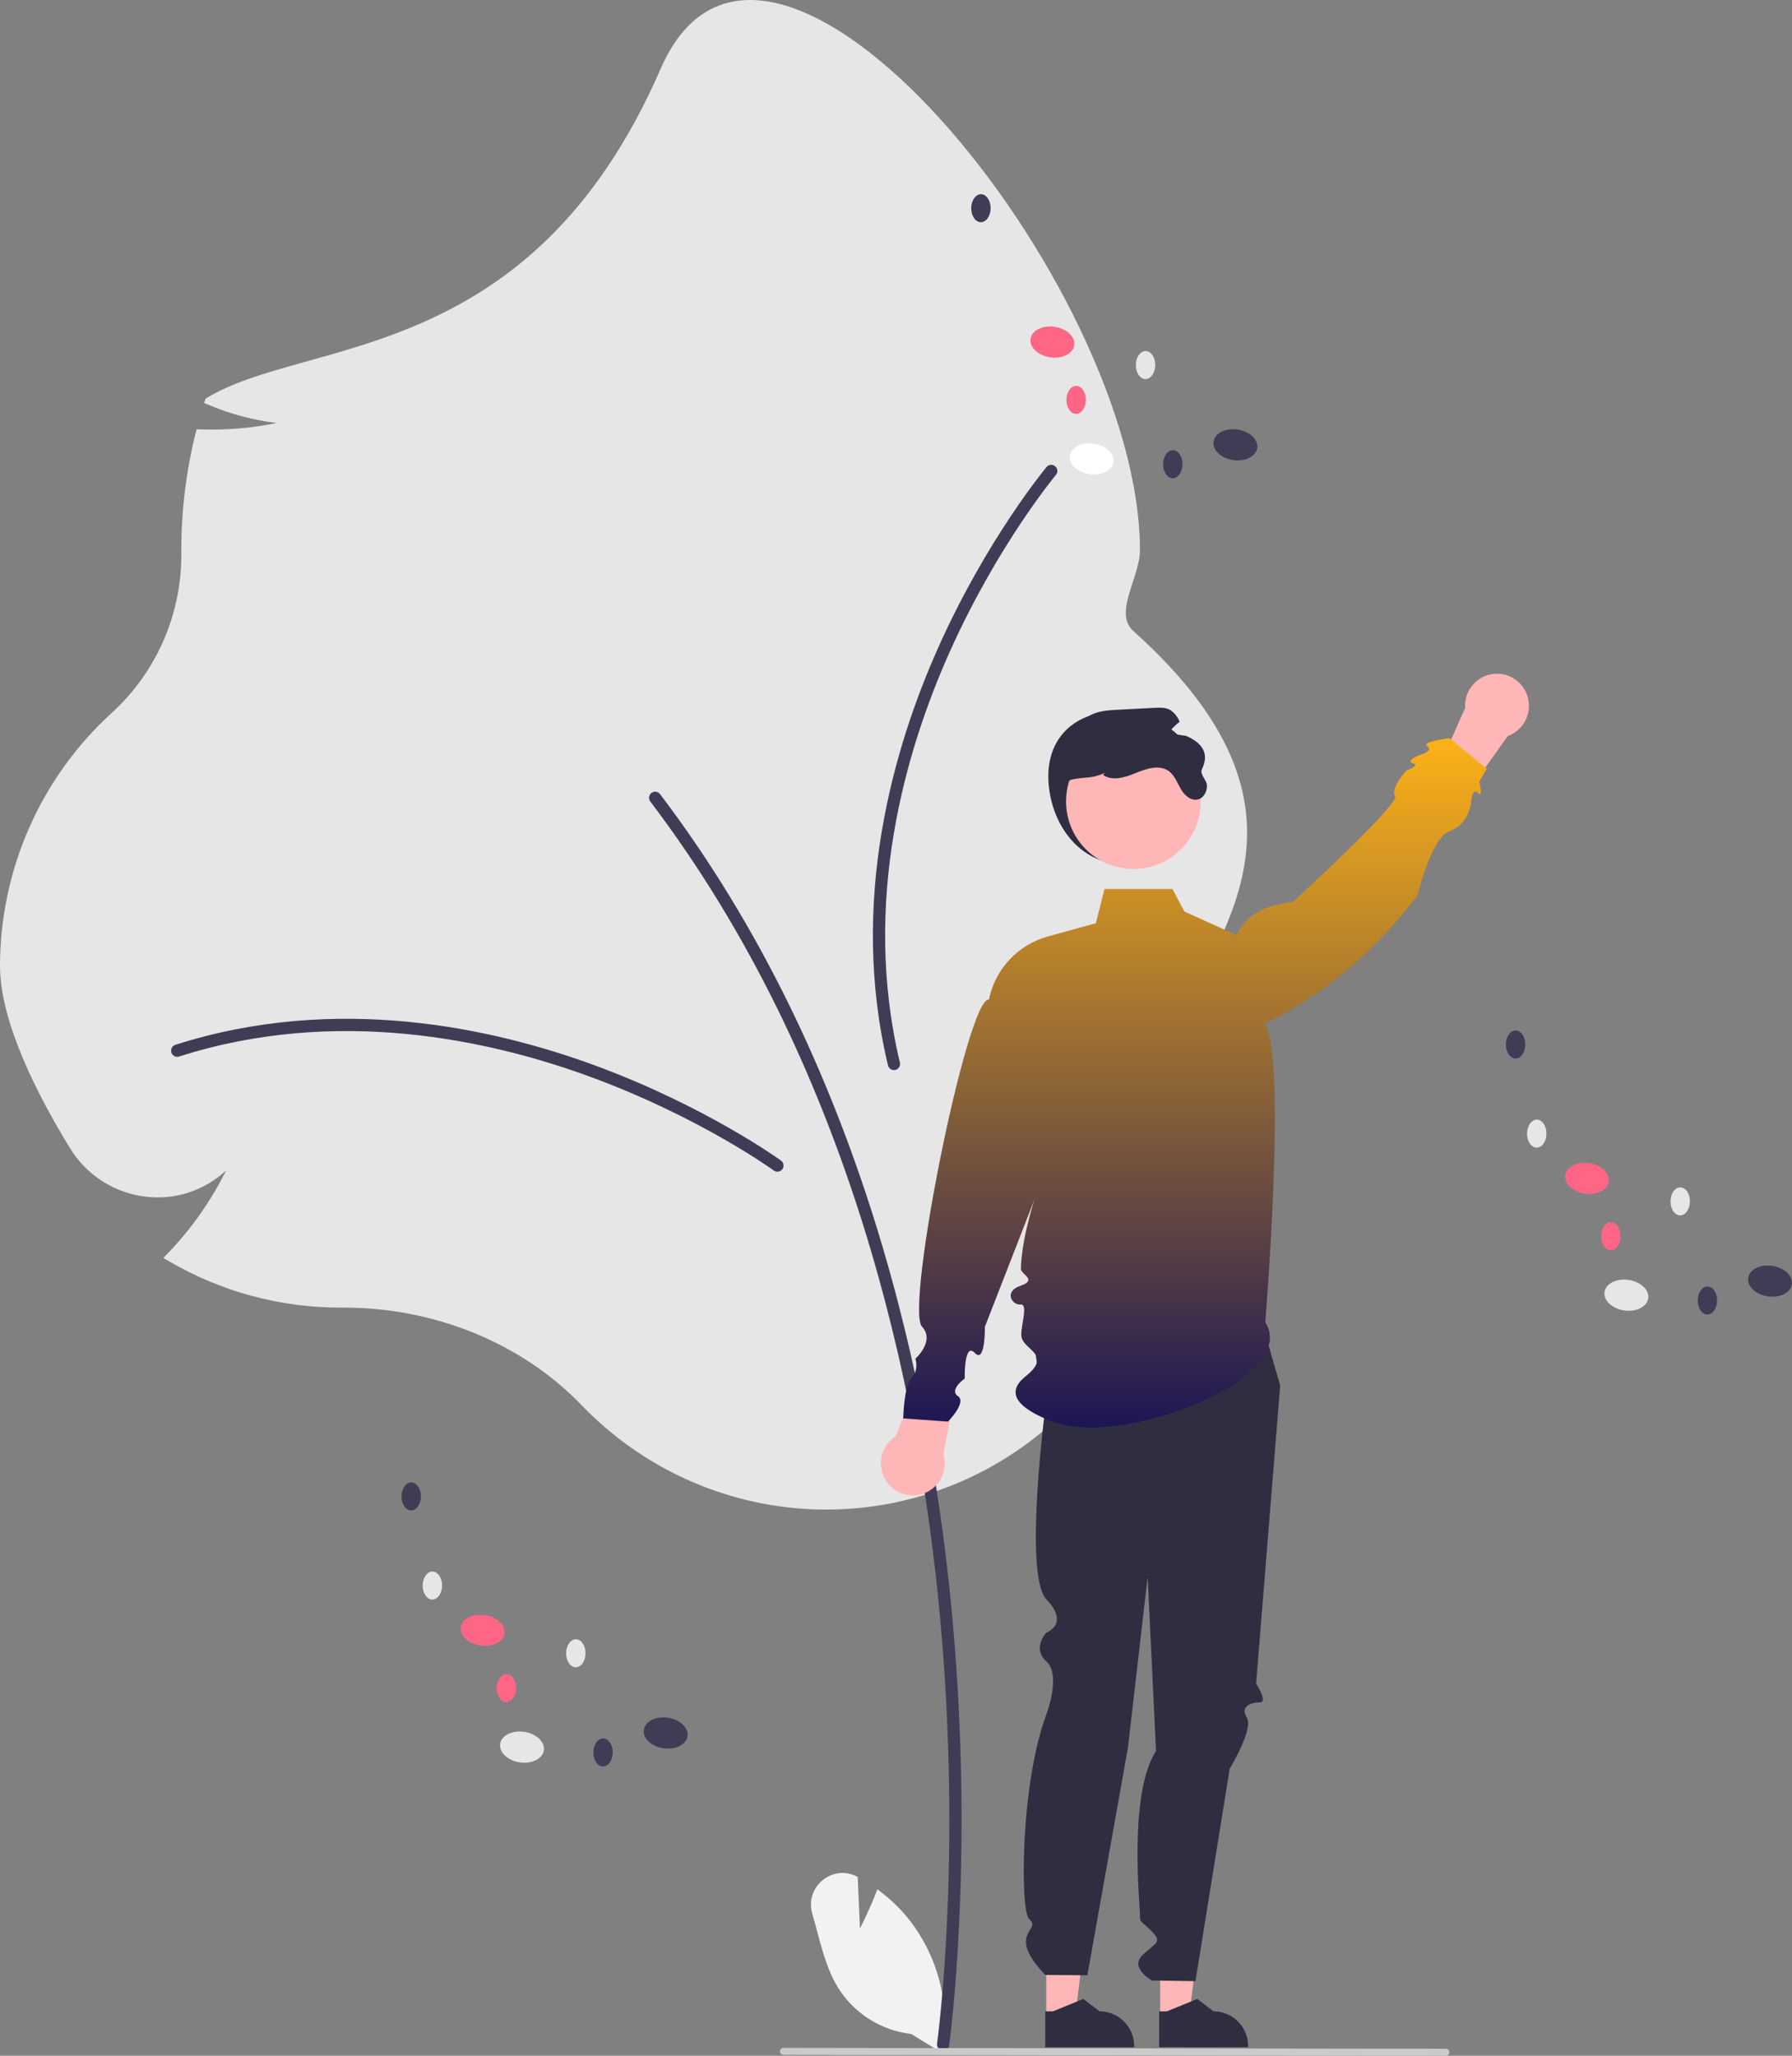 <svg width="300" height="344" viewBox="0 0 300 344" fill="none" xmlns="http://www.w3.org/2000/svg">
<rect x="0" y="0" width="300" height="344" fill="#808080" stroke="none"/>
<g clip-path="url(#clip0_208_434)">
<path d="M143.968 322.714L143.585 314.084C143.546 314.062 143.506 314.041 143.466 314.02C139.369 311.862 134.674 315.769 135.982 320.224C137.214 324.416 138.041 328.935 140.294 332.604C141.626 334.735 143.418 336.538 145.538 337.879C147.658 339.22 150.052 340.065 152.541 340.352L157.746 343.551C158.46 339.554 158.303 335.449 157.285 331.518C156.266 327.588 154.411 323.926 151.848 320.785C150.392 319.037 148.723 317.48 146.88 316.151C145.633 319.451 143.968 322.714 143.968 322.714Z" fill="#F2F2F2"/>
<path d="M97.367 235.129C87.346 224.754 72.824 218.804 57.525 218.804L56.935 218.805C46.858 218.809 36.961 216.126 28.256 211.03L27.35 210.5L28.079 209.745C32.029 205.643 35.327 200.955 37.858 195.846C36.061 197.528 33.917 198.794 31.578 199.552C29.24 200.311 26.764 200.544 24.326 200.235C21.752 199.927 19.28 199.038 17.097 197.634C14.914 196.23 13.076 194.348 11.721 192.13C6.374 183.42 0 171.061 0 161.646C0.008 153.688 1.668 145.819 4.873 138.541C8.079 131.262 12.76 124.734 18.617 119.372C22.326 116.016 25.288 111.912 27.31 107.328C29.333 102.745 30.371 97.785 30.356 92.772L30.353 92.059C30.352 85.459 31.155 78.884 32.745 72.48L32.907 71.834L33.569 71.857C37.843 72.003 42.119 71.643 46.309 70.785C42.379 70.301 38.534 69.275 34.884 67.734L34.171 67.445L34.413 66.711C51.092 56.344 88.742 61.713 110.596 11.517C128.316 -29.184 190.838 47.648 190.838 92.059C190.838 96.591 186.371 102.579 189.715 105.574C225.865 137.952 200.922 158.743 193.058 179.664C191.192 184.628 195.238 190.077 195.238 195.447C195.238 196.359 195.214 197.299 195.169 198.243L195.099 199.694L193.894 198.889C191.509 197.321 189.299 195.5 187.301 193.46C189.374 198.249 190.351 203.444 190.16 208.663C189.969 213.882 188.615 218.991 186.197 223.615C182.409 230.793 178.744 235.933 175.304 238.889C164.284 248.356 150.079 253.239 135.592 252.54C121.105 251.841 107.431 245.613 97.367 235.129Z" fill="#E6E6E6"/>
<path d="M157.89 343.125C158.137 343.125 158.374 343.035 158.56 342.873C158.746 342.711 158.868 342.487 158.903 342.242C158.946 341.935 163.207 311.084 159.38 270.082C155.846 232.215 144.497 177.673 110.498 132.879C110.417 132.772 110.315 132.681 110.199 132.613C110.083 132.545 109.954 132.501 109.821 132.482C109.688 132.464 109.552 132.473 109.422 132.507C109.292 132.542 109.17 132.602 109.063 132.683C108.956 132.765 108.866 132.868 108.798 132.984C108.73 133.101 108.686 133.23 108.668 133.364C108.65 133.498 108.659 133.634 108.694 133.765C108.728 133.895 108.788 134.018 108.87 134.125C142.574 178.532 153.832 232.674 157.341 270.273C161.146 311.037 156.918 341.648 156.875 341.952C156.855 342.098 156.866 342.247 156.907 342.388C156.949 342.529 157.02 342.66 157.116 342.771C157.212 342.882 157.331 342.971 157.465 343.033C157.598 343.094 157.743 343.125 157.89 343.125Z" fill="#3F3D56"/>
<path d="M130.146 196.063C130.362 196.063 130.573 195.995 130.748 195.867C130.923 195.74 131.053 195.56 131.12 195.353C131.187 195.147 131.187 194.925 131.12 194.718C131.053 194.511 130.923 194.331 130.748 194.204C130.625 194.114 118.187 185.117 99.593 178.282C82.405 171.964 56.267 166.237 29.358 174.835C29.23 174.876 29.111 174.941 29.008 175.028C28.905 175.115 28.82 175.222 28.758 175.342C28.696 175.462 28.658 175.593 28.647 175.727C28.635 175.862 28.65 175.998 28.691 176.126C28.732 176.255 28.798 176.375 28.885 176.478C28.971 176.581 29.078 176.666 29.197 176.728C29.317 176.79 29.447 176.828 29.582 176.839C29.716 176.85 29.851 176.835 29.979 176.794C56.336 168.373 82.001 174.005 98.889 180.213C117.218 186.95 129.423 195.779 129.544 195.867C129.719 195.995 129.929 196.063 130.146 196.063Z" fill="#3F3D56"/>
<path d="M177.009 78.886C177.024 78.67 176.972 78.454 176.857 78.269C176.743 78.085 176.574 77.942 176.374 77.86C176.173 77.778 175.952 77.762 175.742 77.814C175.532 77.866 175.344 77.983 175.205 78.149C175.106 78.266 165.272 90.072 157.143 108.198C149.628 124.955 142.056 150.715 148.66 178.278C148.723 178.543 148.889 178.772 149.121 178.914C149.352 179.057 149.631 179.101 149.895 179.037C150.159 178.973 150.387 178.807 150.528 178.574C150.67 178.342 150.714 178.062 150.651 177.797C144.183 150.799 151.627 125.506 159.01 109.042C167.024 91.175 176.674 79.589 176.77 79.474C176.91 79.309 176.993 79.103 177.009 78.886Z" fill="#3F3D56"/>
<path d="M175.623 131.891C176.487 138.888 181.317 144.658 188.34 144.658C191.713 144.658 194.947 143.312 197.332 140.918C199.717 138.524 201.057 135.277 201.057 131.891C201.057 124.84 195.333 119.776 188.34 119.124C180.92 118.432 174.514 122.907 175.623 131.891Z" fill="#2F2E41"/>
<path d="M194.23 337.502L199.073 337.502L201.376 318.749L194.229 318.749L194.23 337.502Z" fill="#FFB6B6"/>
<path d="M194.06 342.574L208.952 342.573V342.384C208.952 340.841 208.341 339.361 207.254 338.269C206.167 337.178 204.693 336.565 203.155 336.565L200.435 334.493L195.359 336.565L194.06 336.565L194.06 342.574Z" fill="#2F2E41"/>
<path d="M175.154 337.502L179.997 337.502L182.301 318.749L175.154 318.749L175.154 337.502Z" fill="#FFB6B6"/>
<path d="M174.984 342.574L189.876 342.573V342.384C189.876 340.841 189.265 339.361 188.178 338.269C187.091 337.178 185.617 336.565 184.08 336.565L181.359 334.493L176.284 336.565L174.984 336.565L174.984 342.574Z" fill="#2F2E41"/>
<path d="M210.895 220.051L214.319 231.836L210.285 281.747C210.285 281.747 212.362 284.867 210.895 284.867C209.428 284.867 207.546 285.559 208.732 287.423C209.917 289.287 205.865 295.977 205.865 295.977L200.135 331.516L192.833 331.407C192.833 331.407 189.12 329.331 191.204 327.232C193.287 325.132 194.754 325.132 192.798 323.168C190.841 321.204 190.841 321.796 190.841 320.272C190.841 318.749 188.881 300.132 193.53 292.991L192.129 263.875L188.83 292.434L182.037 330.534L175.003 330.475C175.003 330.475 171.754 327.332 171.76 325.004C171.766 322.677 173.767 322.484 172.278 321.107C170.788 319.731 170.788 298.585 175.19 286.832C175.19 286.832 177.68 280.264 175.184 278.014C172.688 275.764 175.181 273.189 175.181 273.189C175.181 273.189 179.134 271.754 175.177 267.621C171.221 263.488 175.156 234.256 175.156 234.256C175.156 234.256 170.831 222.456 175.211 217.816C179.592 213.176 210.895 220.051 210.895 220.051Z" fill="#2F2E41"/>
<path d="M149.915 240.355L156.024 225.534L160.837 228.219L157.93 243.295C158.221 244.25 158.241 245.268 157.988 246.234C157.734 247.2 157.217 248.075 156.495 248.762C155.773 249.45 154.875 249.921 153.9 250.124C152.926 250.326 151.915 250.252 150.98 249.909C150.046 249.566 149.225 248.969 148.61 248.183C147.996 247.398 147.611 246.456 147.501 245.463C147.39 244.47 147.557 243.466 147.984 242.564C148.41 241.662 149.079 240.897 149.915 240.355Z" fill="#FFB6B6"/>
<path d="M252.421 123.159L243.126 136.205L239.044 132.496L245.278 118.473C245.21 117.476 245.42 116.48 245.885 115.597C246.35 114.714 247.051 113.979 247.909 113.473C248.768 112.968 249.749 112.714 250.744 112.738C251.739 112.762 252.707 113.065 253.54 113.611C254.372 114.158 255.037 114.927 255.458 115.831C255.88 116.736 256.042 117.741 255.925 118.733C255.809 119.725 255.419 120.665 254.8 121.447C254.181 122.229 253.357 122.822 252.421 123.159Z" fill="#FFB6B6"/>
<path d="M211.818 221.259C217.846 230.647 187.542 242.56 175.914 237.777C173.878 236.94 166.874 234.174 171.662 230.338C176.449 226.503 171.107 225.964 170.98 223.467C170.896 221.798 172.183 218.136 170.84 218.293C169.497 218.45 167.925 216.142 170.85 215.149C173.775 214.155 170.882 213.25 170.907 212.307C171.187 202.017 179.051 185.65 179.051 185.65L164.881 222.014C164.881 222.014 164.985 228.306 163.178 226.383C161.371 224.461 161.503 230.683 161.503 230.683C161.503 230.683 158.816 232.566 160.361 233.613C161.906 234.661 158.697 237.882 158.697 237.882L151.211 237.345C151.211 237.345 151.328 231.762 152.606 230.527C153.885 229.292 153.257 227.349 153.257 227.349C153.257 227.349 156.585 224.392 154.354 221.99C151.484 218.901 161.947 166.734 165.557 167.251C166.068 164.756 167.255 162.453 168.989 160.594C170.722 158.735 172.934 157.393 175.379 156.717L183.465 154.482L184.901 148.763H196.287L198.27 152.521L206.926 156.442C208.557 154.133 209.775 151.699 216.452 150.91C216.452 150.91 234.443 134.477 233.565 133.194C232.686 131.91 235.475 128.906 235.475 128.906C235.475 128.906 237.857 128.124 236.513 127.706C235.169 127.288 237.709 126.322 237.709 126.322C237.709 126.322 240.062 125.701 238.952 124.884C237.843 124.067 242.656 123.53 242.656 123.53L248.9 128.645L247.638 130.794C247.638 130.794 248.408 133.719 247.403 132.651C246.399 131.583 246.21 134.683 246.21 134.683C246.21 134.683 245.697 138.077 242.656 139.099C239.614 140.122 237.308 149.836 237.308 149.836C230.135 159.199 221.67 166.503 211.639 171.311C215.549 175.816 211.818 221.259 211.818 221.259Z" fill="url(#paint0_linear_208_434)"/>
<path d="M189.746 145.416C195.974 145.416 201.023 140.347 201.023 134.095C201.023 127.842 195.974 122.773 189.746 122.773C183.518 122.773 178.469 127.842 178.469 134.095C178.469 140.347 183.518 145.416 189.746 145.416Z" fill="#FFB6B6"/>
<path d="M178.069 135.328C178.426 137.788 180.514 141.22 180.025 141.22C179.536 141.22 176.058 131.079 179.536 130.418C182.058 129.938 182.622 130.359 184.98 129.332L184.647 129.647C186.207 130.786 188.379 130.084 190.16 129.342C191.945 128.606 194.112 127.903 195.677 129.038C196.66 129.75 197.076 130.987 197.687 132.038C198.298 133.094 199.428 134.09 200.592 133.766C201.527 133.506 202.065 132.455 202.06 131.483C202.055 130.511 200.794 129.586 201.218 128.714C202.477 126.129 201.345 124.367 198.602 123.15C197.604 122.998 196.606 122.843 195.608 122.684C196.131 121.957 196.765 121.317 197.486 120.788C197.182 120.004 196.654 119.326 195.97 118.839C195.173 118.363 194.185 118.397 193.26 118.446C191.196 118.554 189.134 118.662 187.073 118.77C185.547 118.849 183.967 118.942 182.603 119.644C180.901 120.523 179.785 122.237 178.973 123.98C177.154 127.899 177.442 131.051 178.069 135.328Z" fill="#2F2E41"/>
<path d="M131.157 343.849L242.064 344C242.219 344 242.367 343.938 242.476 343.829C242.585 343.719 242.646 343.57 242.646 343.415C242.646 343.26 242.585 343.112 242.476 343.002C242.367 342.892 242.219 342.831 242.064 342.831L131.157 342.68C131.003 342.68 130.855 342.741 130.746 342.851C130.636 342.961 130.575 343.109 130.575 343.264C130.575 343.42 130.636 343.568 130.746 343.678C130.855 343.788 131.003 343.849 131.157 343.849Z" fill="#CACACA"/>
<path d="M91.045 292.884C91.249 291.473 89.778 290.09 87.758 289.795C85.738 289.5 83.934 290.405 83.73 291.815C83.525 293.226 84.997 294.609 87.017 294.904C89.037 295.199 90.841 294.295 91.045 292.884Z" fill="#E6E6E6"/>
<path d="M115.096 290.528C115.3 289.117 113.828 287.734 111.808 287.439C109.788 287.144 107.985 288.049 107.78 289.46C107.576 290.87 109.048 292.253 111.068 292.548C113.088 292.843 114.891 291.939 115.096 290.528Z" fill="#3F3D56"/>
<path d="M84.459 273.337C84.664 271.926 83.192 270.543 81.172 270.248C79.152 269.953 77.349 270.858 77.144 272.268C76.94 273.679 78.412 275.062 80.432 275.357C82.452 275.652 84.255 274.748 84.459 273.337Z" fill="#FF6584"/>
<path d="M74.009 265.33C74.019 264.035 73.299 262.98 72.401 262.973C71.504 262.966 70.769 264.01 70.759 265.305C70.749 266.6 71.469 267.656 72.366 267.663C73.264 267.67 73.999 266.625 74.009 265.33Z" fill="#E6E6E6"/>
<path d="M70.465 250.417C70.475 249.121 69.755 248.066 68.858 248.059C67.96 248.052 67.225 249.097 67.215 250.392C67.205 251.687 67.925 252.742 68.822 252.749C69.72 252.756 70.455 251.712 70.465 250.417Z" fill="#3F3D56"/>
<path d="M98.024 276.663C98.034 275.368 97.314 274.313 96.417 274.306C95.519 274.299 94.784 275.343 94.774 276.639C94.764 277.934 95.484 278.989 96.382 278.996C97.279 279.003 98.014 277.958 98.024 276.663Z" fill="#E6E6E6"/>
<path d="M86.402 282.489C86.412 281.194 85.692 280.138 84.794 280.132C83.897 280.125 83.162 281.169 83.152 282.464C83.142 283.759 83.862 284.815 84.759 284.822C85.657 284.828 86.392 283.784 86.402 282.489Z" fill="#FF6584"/>
<path d="M102.58 293.256C102.59 291.961 101.871 290.906 100.973 290.899C100.076 290.892 99.34 291.936 99.331 293.232C99.321 294.527 100.04 295.582 100.938 295.589C101.835 295.596 102.571 294.551 102.58 293.256Z" fill="#3F3D56"/>
<path d="M275.931 217.265C276.135 215.854 274.663 214.471 272.643 214.176C270.623 213.881 268.82 214.785 268.615 216.196C268.411 217.607 269.883 218.99 271.903 219.285C273.923 219.58 275.726 218.675 275.931 217.265Z" fill="#E6E6E6"/>
<path d="M299.981 214.909C300.186 213.498 298.714 212.115 296.694 211.82C294.674 211.525 292.87 212.429 292.666 213.84C292.461 215.251 293.933 216.634 295.953 216.929C297.973 217.224 299.777 216.319 299.981 214.909Z" fill="#3F3D56"/>
<path d="M269.344 197.717C269.549 196.307 268.077 194.924 266.057 194.629C264.037 194.334 262.234 195.238 262.029 196.649C261.825 198.06 263.297 199.443 265.317 199.738C267.337 200.033 269.14 199.128 269.344 197.717Z" fill="#FF6584"/>
<path d="M258.894 189.711C258.904 188.416 258.184 187.36 257.287 187.353C256.39 187.346 255.654 188.391 255.644 189.686C255.635 190.981 256.354 192.037 257.252 192.043C258.149 192.05 258.885 191.006 258.894 189.711Z" fill="#E6E6E6"/>
<path d="M255.35 174.797C255.36 173.502 254.64 172.447 253.743 172.44C252.846 172.433 252.11 173.477 252.1 174.773C252.091 176.068 252.81 177.123 253.708 177.13C254.605 177.137 255.34 176.092 255.35 174.797Z" fill="#3F3D56"/>
<path d="M282.909 201.044C282.919 199.749 282.2 198.693 281.302 198.687C280.405 198.68 279.669 199.724 279.66 201.019C279.65 202.314 280.369 203.37 281.267 203.377C282.164 203.383 282.9 202.339 282.909 201.044Z" fill="#E6E6E6"/>
<path d="M271.287 206.87C271.297 205.574 270.577 204.519 269.68 204.512C268.783 204.505 268.047 205.55 268.037 206.845C268.028 208.14 268.747 209.195 269.645 209.202C270.542 209.209 271.277 208.165 271.287 206.87Z" fill="#FF6584"/>
<path d="M287.466 217.637C287.476 216.342 286.756 215.286 285.859 215.279C284.961 215.273 284.226 216.317 284.216 217.612C284.206 218.907 284.926 219.963 285.823 219.969C286.721 219.976 287.456 218.932 287.466 217.637Z" fill="#3F3D56"/>
<path d="M186.423 77.32C186.627 75.909 185.155 74.526 183.135 74.231C181.115 73.936 179.312 74.841 179.107 76.251C178.903 77.662 180.375 79.045 182.395 79.34C184.415 79.635 186.218 78.731 186.423 77.32Z" fill="white"/>
<path d="M210.473 74.964C210.678 73.553 209.206 72.17 207.186 71.875C205.166 71.58 203.362 72.484 203.158 73.895C202.953 75.306 204.425 76.689 206.445 76.984C208.465 77.279 210.269 76.374 210.473 74.964Z" fill="#3F3D56"/>
<path d="M179.837 57.773C180.041 56.362 178.569 54.979 176.549 54.684C174.529 54.389 172.726 55.293 172.522 56.704C172.317 58.115 173.789 59.498 175.809 59.793C177.829 60.088 179.632 59.183 179.837 57.773Z" fill="#FF6584"/>
<path d="M169.386 49.766C169.396 48.471 168.676 47.415 167.779 47.408C166.881 47.401 166.146 48.446 166.136 49.741C166.127 51.036 166.846 52.092 167.744 52.098C168.641 52.105 169.376 51.061 169.386 49.766Z" fill="#E6E6E6"/>
<path d="M165.842 34.852C165.852 33.557 165.132 32.502 164.235 32.495C163.337 32.488 162.602 33.532 162.592 34.828C162.583 36.123 163.302 37.178 164.2 37.185C165.097 37.192 165.832 36.147 165.842 34.852Z" fill="#3F3D56"/>
<path d="M193.401 61.099C193.411 59.804 192.692 58.748 191.794 58.742C190.897 58.735 190.161 59.779 190.152 61.074C190.142 62.369 190.861 63.425 191.759 63.432C192.656 63.438 193.392 62.394 193.401 61.099Z" fill="#E6E6E6"/>
<path d="M181.779 66.925C181.789 65.629 181.069 64.574 180.172 64.567C179.275 64.561 178.539 65.605 178.529 66.9C178.52 68.195 179.239 69.251 180.137 69.257C181.034 69.264 181.77 68.22 181.779 66.925Z" fill="#FF6584"/>
<path d="M197.958 77.692C197.968 76.397 197.248 75.341 196.351 75.335C195.453 75.328 194.718 76.372 194.708 77.667C194.698 78.962 195.418 80.018 196.315 80.025C197.213 80.031 197.948 78.987 197.958 77.692Z" fill="#3F3D56"/>
</g>
<defs>
<linearGradient id="paint0_linear_208_434" x1="200.055" y1="123.53" x2="200.055" y2="238.87" gradientUnits="userSpaceOnUse">
<stop stop-color="#FDB218"/>
<stop offset="1" stop-color="#1C1654"/>
</linearGradient>
<clipPath id="clip0_208_434">
<rect width="300" height="344" fill="white"/>
</clipPath>
</defs>
</svg>
